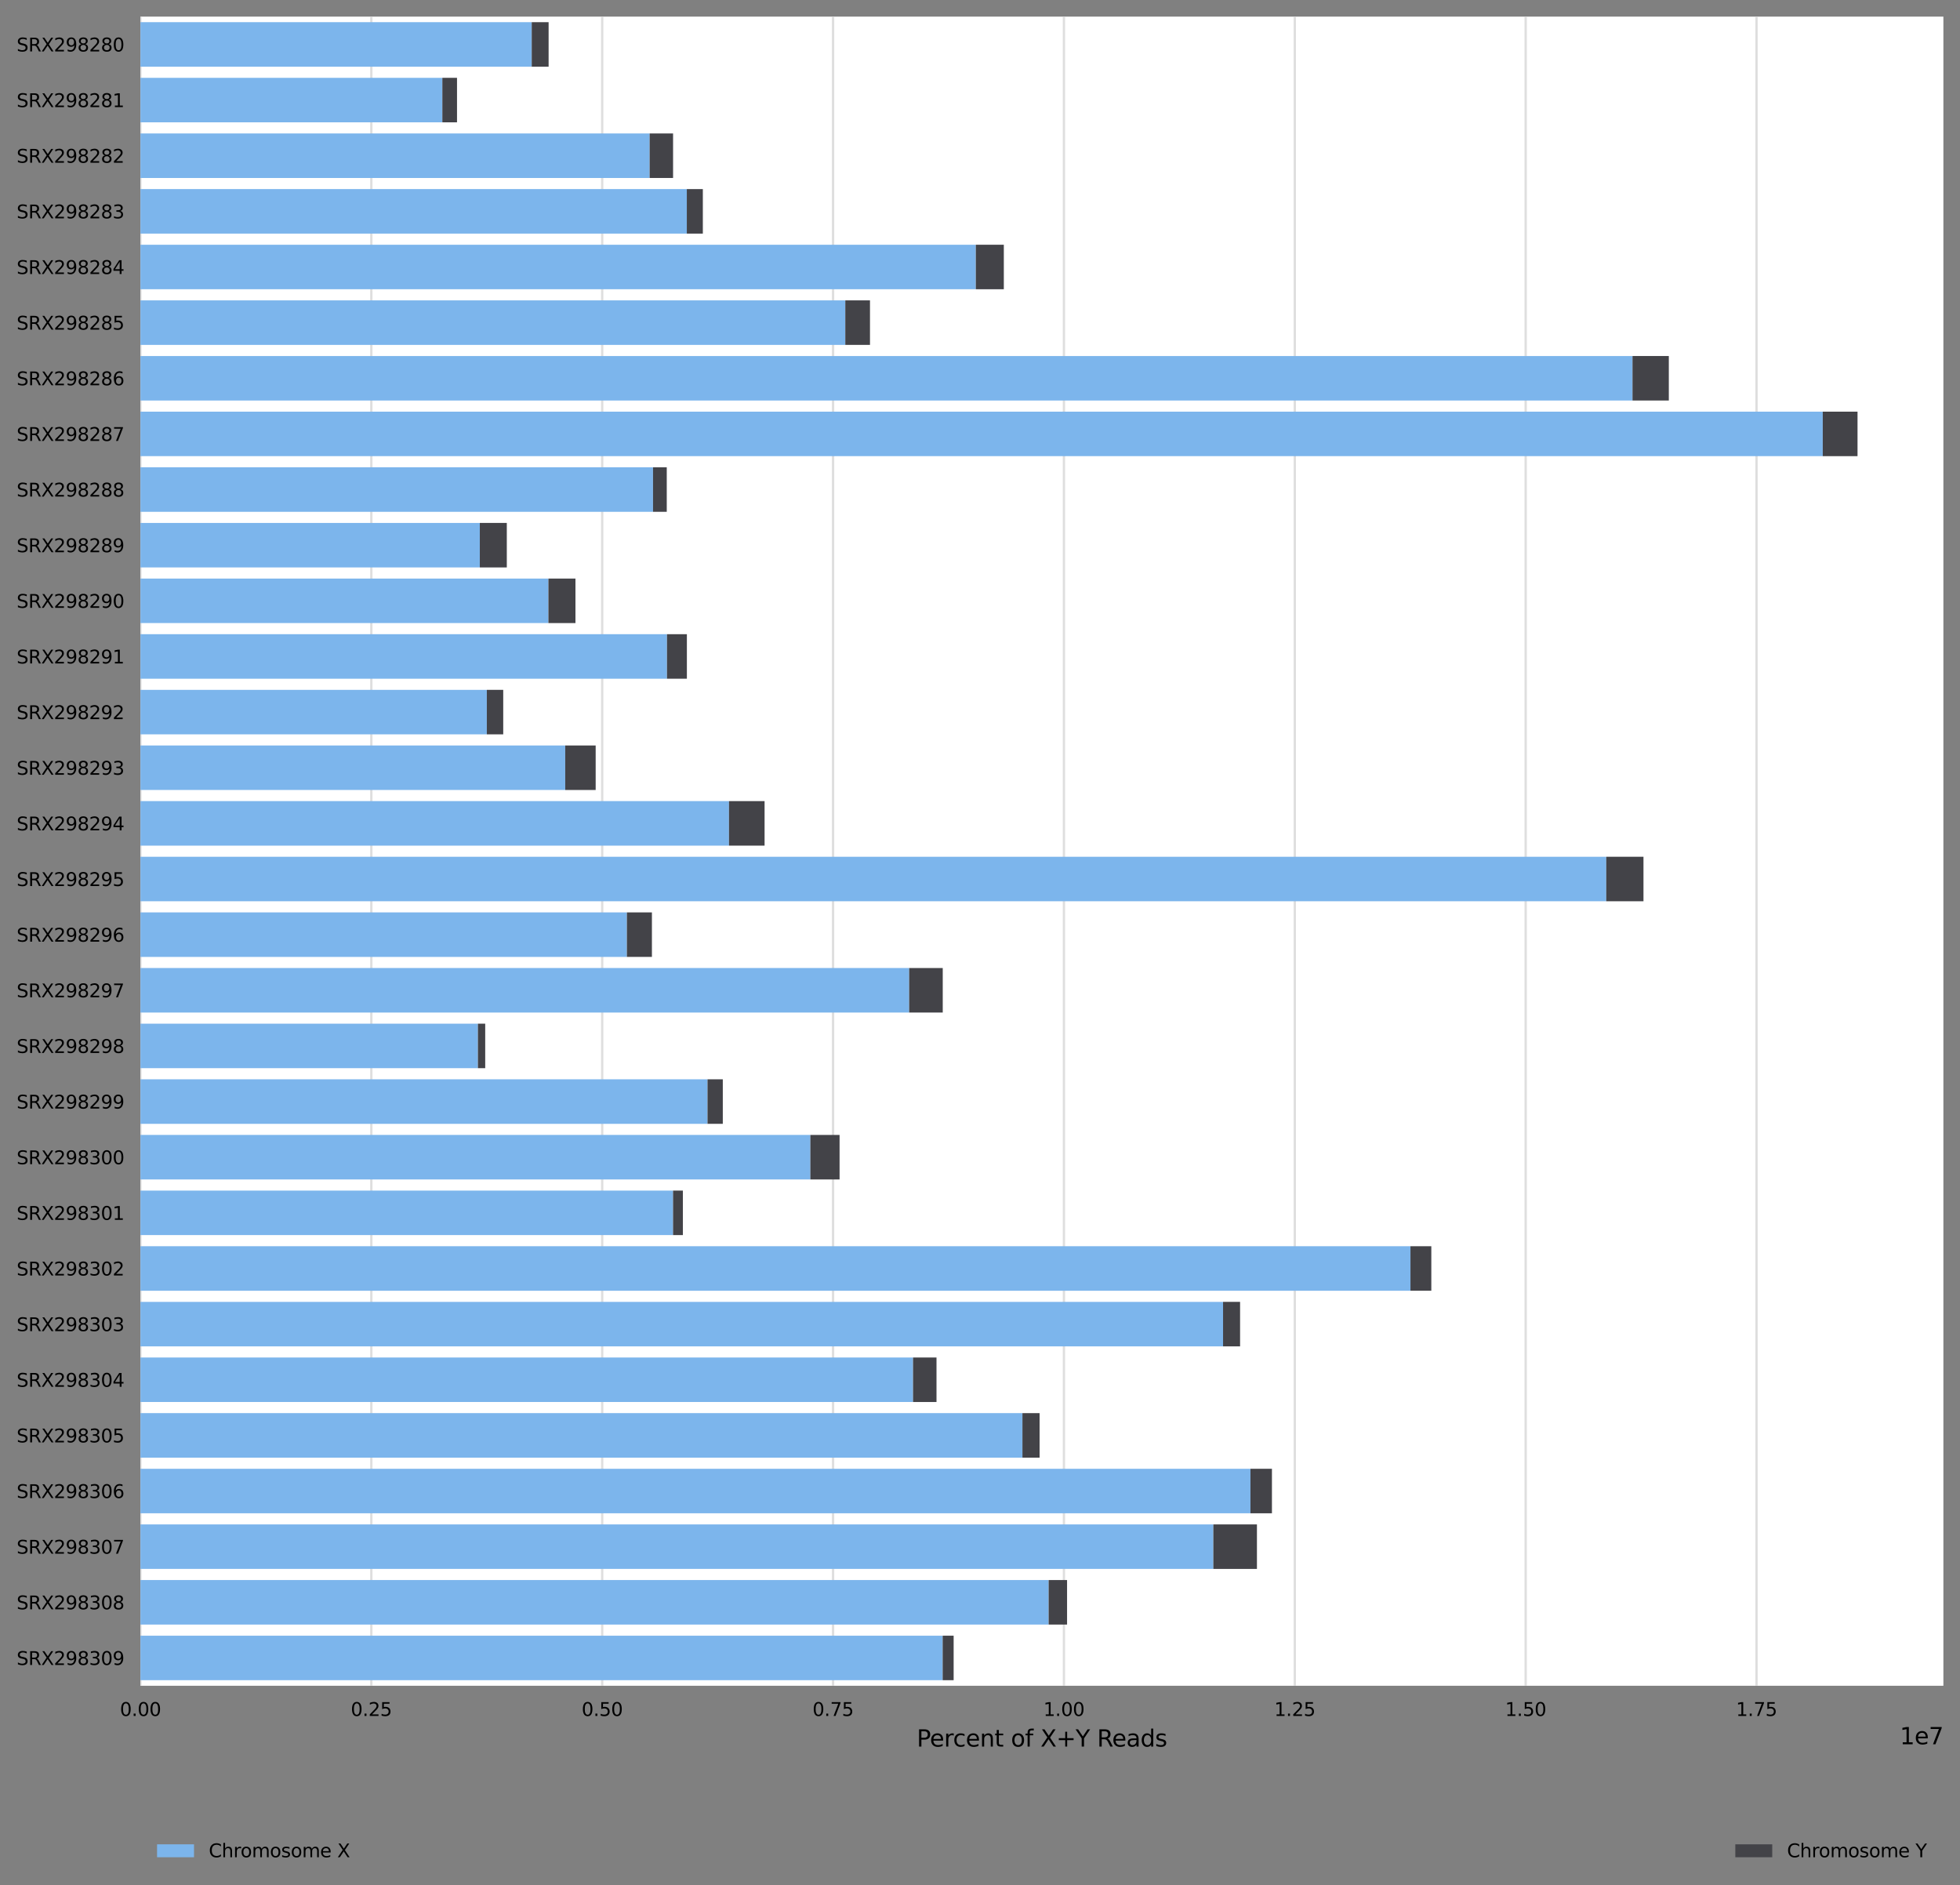 <?xml version="1.0" encoding="utf-8" standalone="no"?>
<!DOCTYPE svg PUBLIC "-//W3C//DTD SVG 1.1//EN"
  "http://www.w3.org/Graphics/SVG/1.1/DTD/svg11.dtd">
<svg xmlns:xlink="http://www.w3.org/1999/xlink" width="849.258pt" height="816.69pt" viewBox="0 0 849.258 816.69" xmlns="http://www.w3.org/2000/svg" version="1.1">
 <rect x="0" y="0" width="849.258" height="816.69" fill="#808080" stroke="none"/>
 <defs>
  <style type="text/css">*{stroke-linejoin: round; stroke-linecap: butt}</style>
 </defs>
 <g id="figure_1">
  <g id="axes_1">
   <g id="patch_1">
    <path d="M 60.858 730.33 
L 842.058 730.33 
L 842.058 7.2 
L 60.858 7.2 
z
" style="fill: #ffffff"/>
   </g>
   <g id="matplotlib.axis_1">
    <g id="xtick_1">
     <g id="line2d_1">
      <path d="M 60.858 730.33 
L 60.858 7.2 
" clip-path="url(#p0d3b39cd4b)" style="fill: none; stroke: #dedede; stroke-linecap: square"/>
     </g>
     <g id="text_1">
      <!-- 0.00 -->
      <g transform="translate(51.951 743.409) scale(0.08 -0.08)">
       <defs>
        <path id="DejaVuSans-30" d="M 2034 4250 
Q 1547 4250 1301 3770 
Q 1056 3291 1056 2328 
Q 1056 1369 1301 889 
Q 1547 409 2034 409 
Q 2525 409 2770 889 
Q 3016 1369 3016 2328 
Q 3016 3291 2770 3770 
Q 2525 4250 2034 4250 
z
M 2034 4750 
Q 2819 4750 3233 4129 
Q 3647 3509 3647 2328 
Q 3647 1150 3233 529 
Q 2819 -91 2034 -91 
Q 1250 -91 836 529 
Q 422 1150 422 2328 
Q 422 3509 836 4129 
Q 1250 4750 2034 4750 
z
" transform="scale(0.016)"/>
        <path id="DejaVuSans-2e" d="M 684 794 
L 1344 794 
L 1344 0 
L 684 0 
L 684 794 
z
" transform="scale(0.016)"/>
       </defs>
       <use xlink:href="#DejaVuSans-30"/>
       <use xlink:href="#DejaVuSans-2e" x="63.623"/>
       <use xlink:href="#DejaVuSans-30" x="95.41"/>
       <use xlink:href="#DejaVuSans-30" x="159.033"/>
      </g>
     </g>
    </g>
    <g id="xtick_2">
     <g id="line2d_2">
      <path d="M 160.892 730.33 
L 160.892 7.2 
" clip-path="url(#p0d3b39cd4b)" style="fill: none; stroke: #dedede; stroke-linecap: square"/>
     </g>
     <g id="text_2">
      <!-- 0.25 -->
      <g transform="translate(151.986 743.409) scale(0.08 -0.08)">
       <defs>
        <path id="DejaVuSans-32" d="M 1228 531 
L 3431 531 
L 3431 0 
L 469 0 
L 469 531 
Q 828 903 1448 1529 
Q 2069 2156 2228 2338 
Q 2531 2678 2651 2914 
Q 2772 3150 2772 3378 
Q 2772 3750 2511 3984 
Q 2250 4219 1831 4219 
Q 1534 4219 1204 4116 
Q 875 4013 500 3803 
L 500 4441 
Q 881 4594 1212 4672 
Q 1544 4750 1819 4750 
Q 2544 4750 2975 4387 
Q 3406 4025 3406 3419 
Q 3406 3131 3298 2873 
Q 3191 2616 2906 2266 
Q 2828 2175 2409 1742 
Q 1991 1309 1228 531 
z
" transform="scale(0.016)"/>
        <path id="DejaVuSans-35" d="M 691 4666 
L 3169 4666 
L 3169 4134 
L 1269 4134 
L 1269 2991 
Q 1406 3038 1543 3061 
Q 1681 3084 1819 3084 
Q 2600 3084 3056 2656 
Q 3513 2228 3513 1497 
Q 3513 744 3044 326 
Q 2575 -91 1722 -91 
Q 1428 -91 1123 -41 
Q 819 9 494 109 
L 494 744 
Q 775 591 1075 516 
Q 1375 441 1709 441 
Q 2250 441 2565 725 
Q 2881 1009 2881 1497 
Q 2881 1984 2565 2268 
Q 2250 2553 1709 2553 
Q 1456 2553 1204 2497 
Q 953 2441 691 2322 
L 691 4666 
z
" transform="scale(0.016)"/>
       </defs>
       <use xlink:href="#DejaVuSans-30"/>
       <use xlink:href="#DejaVuSans-2e" x="63.623"/>
       <use xlink:href="#DejaVuSans-32" x="95.41"/>
       <use xlink:href="#DejaVuSans-35" x="159.033"/>
      </g>
     </g>
    </g>
    <g id="xtick_3">
     <g id="line2d_3">
      <path d="M 260.926 730.33 
L 260.926 7.2 
" clip-path="url(#p0d3b39cd4b)" style="fill: none; stroke: #dedede; stroke-linecap: square"/>
     </g>
     <g id="text_3">
      <!-- 0.50 -->
      <g transform="translate(252.02 743.409) scale(0.08 -0.08)">
       <use xlink:href="#DejaVuSans-30"/>
       <use xlink:href="#DejaVuSans-2e" x="63.623"/>
       <use xlink:href="#DejaVuSans-35" x="95.41"/>
       <use xlink:href="#DejaVuSans-30" x="159.033"/>
      </g>
     </g>
    </g>
    <g id="xtick_4">
     <g id="line2d_4">
      <path d="M 360.961 730.33 
L 360.961 7.2 
" clip-path="url(#p0d3b39cd4b)" style="fill: none; stroke: #dedede; stroke-linecap: square"/>
     </g>
     <g id="text_4">
      <!-- 0.75 -->
      <g transform="translate(352.055 743.409) scale(0.08 -0.08)">
       <defs>
        <path id="DejaVuSans-37" d="M 525 4666 
L 3525 4666 
L 3525 4397 
L 1831 0 
L 1172 0 
L 2766 4134 
L 525 4134 
L 525 4666 
z
" transform="scale(0.016)"/>
       </defs>
       <use xlink:href="#DejaVuSans-30"/>
       <use xlink:href="#DejaVuSans-2e" x="63.623"/>
       <use xlink:href="#DejaVuSans-37" x="95.41"/>
       <use xlink:href="#DejaVuSans-35" x="159.033"/>
      </g>
     </g>
    </g>
    <g id="xtick_5">
     <g id="line2d_5">
      <path d="M 460.995 730.33 
L 460.995 7.2 
" clip-path="url(#p0d3b39cd4b)" style="fill: none; stroke: #dedede; stroke-linecap: square"/>
     </g>
     <g id="text_5">
      <!-- 1.00 -->
      <g transform="translate(452.089 743.409) scale(0.08 -0.08)">
       <defs>
        <path id="DejaVuSans-31" d="M 794 531 
L 1825 531 
L 1825 4091 
L 703 3866 
L 703 4441 
L 1819 4666 
L 2450 4666 
L 2450 531 
L 3481 531 
L 3481 0 
L 794 0 
L 794 531 
z
" transform="scale(0.016)"/>
       </defs>
       <use xlink:href="#DejaVuSans-31"/>
       <use xlink:href="#DejaVuSans-2e" x="63.623"/>
       <use xlink:href="#DejaVuSans-30" x="95.41"/>
       <use xlink:href="#DejaVuSans-30" x="159.033"/>
      </g>
     </g>
    </g>
    <g id="xtick_6">
     <g id="line2d_6">
      <path d="M 561.03 730.33 
L 561.03 7.2 
" clip-path="url(#p0d3b39cd4b)" style="fill: none; stroke: #dedede; stroke-linecap: square"/>
     </g>
     <g id="text_6">
      <!-- 1.25 -->
      <g transform="translate(552.123 743.409) scale(0.08 -0.08)">
       <use xlink:href="#DejaVuSans-31"/>
       <use xlink:href="#DejaVuSans-2e" x="63.623"/>
       <use xlink:href="#DejaVuSans-32" x="95.41"/>
       <use xlink:href="#DejaVuSans-35" x="159.033"/>
      </g>
     </g>
    </g>
    <g id="xtick_7">
     <g id="line2d_7">
      <path d="M 661.064 730.33 
L 661.064 7.2 
" clip-path="url(#p0d3b39cd4b)" style="fill: none; stroke: #dedede; stroke-linecap: square"/>
     </g>
     <g id="text_7">
      <!-- 1.50 -->
      <g transform="translate(652.158 743.409) scale(0.08 -0.08)">
       <use xlink:href="#DejaVuSans-31"/>
       <use xlink:href="#DejaVuSans-2e" x="63.623"/>
       <use xlink:href="#DejaVuSans-35" x="95.41"/>
       <use xlink:href="#DejaVuSans-30" x="159.033"/>
      </g>
     </g>
    </g>
    <g id="xtick_8">
     <g id="line2d_8">
      <path d="M 761.099 730.33 
L 761.099 7.2 
" clip-path="url(#p0d3b39cd4b)" style="fill: none; stroke: #dedede; stroke-linecap: square"/>
     </g>
     <g id="text_8">
      <!-- 1.75 -->
      <g transform="translate(752.192 743.409) scale(0.08 -0.08)">
       <use xlink:href="#DejaVuSans-31"/>
       <use xlink:href="#DejaVuSans-2e" x="63.623"/>
       <use xlink:href="#DejaVuSans-37" x="95.41"/>
       <use xlink:href="#DejaVuSans-35" x="159.033"/>
      </g>
     </g>
    </g>
    <g id="text_9">
     <!-- Percent of X+Y Reads -->
     <g transform="translate(397.225 756.671) scale(0.1 -0.1)">
      <defs>
       <path id="DejaVuSans-50" d="M 1259 4147 
L 1259 2394 
L 2053 2394 
Q 2494 2394 2734 2622 
Q 2975 2850 2975 3272 
Q 2975 3691 2734 3919 
Q 2494 4147 2053 4147 
L 1259 4147 
z
M 628 4666 
L 2053 4666 
Q 2838 4666 3239 4311 
Q 3641 3956 3641 3272 
Q 3641 2581 3239 2228 
Q 2838 1875 2053 1875 
L 1259 1875 
L 1259 0 
L 628 0 
L 628 4666 
z
" transform="scale(0.016)"/>
       <path id="DejaVuSans-65" d="M 3597 1894 
L 3597 1613 
L 953 1613 
Q 991 1019 1311 708 
Q 1631 397 2203 397 
Q 2534 397 2845 478 
Q 3156 559 3463 722 
L 3463 178 
Q 3153 47 2828 -22 
Q 2503 -91 2169 -91 
Q 1331 -91 842 396 
Q 353 884 353 1716 
Q 353 2575 817 3079 
Q 1281 3584 2069 3584 
Q 2775 3584 3186 3129 
Q 3597 2675 3597 1894 
z
M 3022 2063 
Q 3016 2534 2758 2815 
Q 2500 3097 2075 3097 
Q 1594 3097 1305 2825 
Q 1016 2553 972 2059 
L 3022 2063 
z
" transform="scale(0.016)"/>
       <path id="DejaVuSans-72" d="M 2631 2963 
Q 2534 3019 2420 3045 
Q 2306 3072 2169 3072 
Q 1681 3072 1420 2755 
Q 1159 2438 1159 1844 
L 1159 0 
L 581 0 
L 581 3500 
L 1159 3500 
L 1159 2956 
Q 1341 3275 1631 3429 
Q 1922 3584 2338 3584 
Q 2397 3584 2469 3576 
Q 2541 3569 2628 3553 
L 2631 2963 
z
" transform="scale(0.016)"/>
       <path id="DejaVuSans-63" d="M 3122 3366 
L 3122 2828 
Q 2878 2963 2633 3030 
Q 2388 3097 2138 3097 
Q 1578 3097 1268 2742 
Q 959 2388 959 1747 
Q 959 1106 1268 751 
Q 1578 397 2138 397 
Q 2388 397 2633 464 
Q 2878 531 3122 666 
L 3122 134 
Q 2881 22 2623 -34 
Q 2366 -91 2075 -91 
Q 1284 -91 818 406 
Q 353 903 353 1747 
Q 353 2603 823 3093 
Q 1294 3584 2113 3584 
Q 2378 3584 2631 3529 
Q 2884 3475 3122 3366 
z
" transform="scale(0.016)"/>
       <path id="DejaVuSans-6e" d="M 3513 2113 
L 3513 0 
L 2938 0 
L 2938 2094 
Q 2938 2591 2744 2837 
Q 2550 3084 2163 3084 
Q 1697 3084 1428 2787 
Q 1159 2491 1159 1978 
L 1159 0 
L 581 0 
L 581 3500 
L 1159 3500 
L 1159 2956 
Q 1366 3272 1645 3428 
Q 1925 3584 2291 3584 
Q 2894 3584 3203 3211 
Q 3513 2838 3513 2113 
z
" transform="scale(0.016)"/>
       <path id="DejaVuSans-74" d="M 1172 4494 
L 1172 3500 
L 2356 3500 
L 2356 3053 
L 1172 3053 
L 1172 1153 
Q 1172 725 1289 603 
Q 1406 481 1766 481 
L 2356 481 
L 2356 0 
L 1766 0 
Q 1100 0 847 248 
Q 594 497 594 1153 
L 594 3053 
L 172 3053 
L 172 3500 
L 594 3500 
L 594 4494 
L 1172 4494 
z
" transform="scale(0.016)"/>
       <path id="DejaVuSans-20" transform="scale(0.016)"/>
       <path id="DejaVuSans-6f" d="M 1959 3097 
Q 1497 3097 1228 2736 
Q 959 2375 959 1747 
Q 959 1119 1226 758 
Q 1494 397 1959 397 
Q 2419 397 2687 759 
Q 2956 1122 2956 1747 
Q 2956 2369 2687 2733 
Q 2419 3097 1959 3097 
z
M 1959 3584 
Q 2709 3584 3137 3096 
Q 3566 2609 3566 1747 
Q 3566 888 3137 398 
Q 2709 -91 1959 -91 
Q 1206 -91 779 398 
Q 353 888 353 1747 
Q 353 2609 779 3096 
Q 1206 3584 1959 3584 
z
" transform="scale(0.016)"/>
       <path id="DejaVuSans-66" d="M 2375 4863 
L 2375 4384 
L 1825 4384 
Q 1516 4384 1395 4259 
Q 1275 4134 1275 3809 
L 1275 3500 
L 2222 3500 
L 2222 3053 
L 1275 3053 
L 1275 0 
L 697 0 
L 697 3053 
L 147 3053 
L 147 3500 
L 697 3500 
L 697 3744 
Q 697 4328 969 4595 
Q 1241 4863 1831 4863 
L 2375 4863 
z
" transform="scale(0.016)"/>
       <path id="DejaVuSans-58" d="M 403 4666 
L 1081 4666 
L 2241 2931 
L 3406 4666 
L 4084 4666 
L 2584 2425 
L 4184 0 
L 3506 0 
L 2194 1984 
L 872 0 
L 191 0 
L 1856 2491 
L 403 4666 
z
" transform="scale(0.016)"/>
       <path id="DejaVuSans-2b" d="M 2944 4013 
L 2944 2272 
L 4684 2272 
L 4684 1741 
L 2944 1741 
L 2944 0 
L 2419 0 
L 2419 1741 
L 678 1741 
L 678 2272 
L 2419 2272 
L 2419 4013 
L 2944 4013 
z
" transform="scale(0.016)"/>
       <path id="DejaVuSans-59" d="M -13 4666 
L 666 4666 
L 1959 2747 
L 3244 4666 
L 3922 4666 
L 2272 2222 
L 2272 0 
L 1638 0 
L 1638 2222 
L -13 4666 
z
" transform="scale(0.016)"/>
       <path id="DejaVuSans-52" d="M 2841 2188 
Q 3044 2119 3236 1894 
Q 3428 1669 3622 1275 
L 4263 0 
L 3584 0 
L 2988 1197 
Q 2756 1666 2539 1819 
Q 2322 1972 1947 1972 
L 1259 1972 
L 1259 0 
L 628 0 
L 628 4666 
L 2053 4666 
Q 2853 4666 3247 4331 
Q 3641 3997 3641 3322 
Q 3641 2881 3436 2590 
Q 3231 2300 2841 2188 
z
M 1259 4147 
L 1259 2491 
L 2053 2491 
Q 2509 2491 2742 2702 
Q 2975 2913 2975 3322 
Q 2975 3731 2742 3939 
Q 2509 4147 2053 4147 
L 1259 4147 
z
" transform="scale(0.016)"/>
       <path id="DejaVuSans-61" d="M 2194 1759 
Q 1497 1759 1228 1600 
Q 959 1441 959 1056 
Q 959 750 1161 570 
Q 1363 391 1709 391 
Q 2188 391 2477 730 
Q 2766 1069 2766 1631 
L 2766 1759 
L 2194 1759 
z
M 3341 1997 
L 3341 0 
L 2766 0 
L 2766 531 
Q 2569 213 2275 61 
Q 1981 -91 1556 -91 
Q 1019 -91 701 211 
Q 384 513 384 1019 
Q 384 1609 779 1909 
Q 1175 2209 1959 2209 
L 2766 2209 
L 2766 2266 
Q 2766 2663 2505 2880 
Q 2244 3097 1772 3097 
Q 1472 3097 1187 3025 
Q 903 2953 641 2809 
L 641 3341 
Q 956 3463 1253 3523 
Q 1550 3584 1831 3584 
Q 2591 3584 2966 3190 
Q 3341 2797 3341 1997 
z
" transform="scale(0.016)"/>
       <path id="DejaVuSans-64" d="M 2906 2969 
L 2906 4863 
L 3481 4863 
L 3481 0 
L 2906 0 
L 2906 525 
Q 2725 213 2448 61 
Q 2172 -91 1784 -91 
Q 1150 -91 751 415 
Q 353 922 353 1747 
Q 353 2572 751 3078 
Q 1150 3584 1784 3584 
Q 2172 3584 2448 3432 
Q 2725 3281 2906 2969 
z
M 947 1747 
Q 947 1113 1208 752 
Q 1469 391 1925 391 
Q 2381 391 2643 752 
Q 2906 1113 2906 1747 
Q 2906 2381 2643 2742 
Q 2381 3103 1925 3103 
Q 1469 3103 1208 2742 
Q 947 2381 947 1747 
z
" transform="scale(0.016)"/>
       <path id="DejaVuSans-73" d="M 2834 3397 
L 2834 2853 
Q 2591 2978 2328 3040 
Q 2066 3103 1784 3103 
Q 1356 3103 1142 2972 
Q 928 2841 928 2578 
Q 928 2378 1081 2264 
Q 1234 2150 1697 2047 
L 1894 2003 
Q 2506 1872 2764 1633 
Q 3022 1394 3022 966 
Q 3022 478 2636 193 
Q 2250 -91 1575 -91 
Q 1294 -91 989 -36 
Q 684 19 347 128 
L 347 722 
Q 666 556 975 473 
Q 1284 391 1588 391 
Q 1994 391 2212 530 
Q 2431 669 2431 922 
Q 2431 1156 2273 1281 
Q 2116 1406 1581 1522 
L 1381 1569 
Q 847 1681 609 1914 
Q 372 2147 372 2553 
Q 372 3047 722 3315 
Q 1072 3584 1716 3584 
Q 2034 3584 2315 3537 
Q 2597 3491 2834 3397 
z
" transform="scale(0.016)"/>
      </defs>
      <use xlink:href="#DejaVuSans-50"/>
      <use xlink:href="#DejaVuSans-65" x="56.678"/>
      <use xlink:href="#DejaVuSans-72" x="118.201"/>
      <use xlink:href="#DejaVuSans-63" x="157.064"/>
      <use xlink:href="#DejaVuSans-65" x="212.045"/>
      <use xlink:href="#DejaVuSans-6e" x="273.568"/>
      <use xlink:href="#DejaVuSans-74" x="336.947"/>
      <use xlink:href="#DejaVuSans-20" x="376.156"/>
      <use xlink:href="#DejaVuSans-6f" x="407.943"/>
      <use xlink:href="#DejaVuSans-66" x="469.125"/>
      <use xlink:href="#DejaVuSans-20" x="504.33"/>
      <use xlink:href="#DejaVuSans-58" x="536.117"/>
      <use xlink:href="#DejaVuSans-2b" x="604.623"/>
      <use xlink:href="#DejaVuSans-59" x="688.412"/>
      <use xlink:href="#DejaVuSans-20" x="749.496"/>
      <use xlink:href="#DejaVuSans-52" x="781.283"/>
      <use xlink:href="#DejaVuSans-65" x="846.266"/>
      <use xlink:href="#DejaVuSans-61" x="907.789"/>
      <use xlink:href="#DejaVuSans-64" x="969.068"/>
      <use xlink:href="#DejaVuSans-73" x="1032.545"/>
     </g>
    </g>
    <g id="text_10">
     <!-- 1e7 -->
     <g transform="translate(823.179 755.671) scale(0.1 -0.1)">
      <use xlink:href="#DejaVuSans-31"/>
      <use xlink:href="#DejaVuSans-65" x="63.623"/>
      <use xlink:href="#DejaVuSans-37" x="125.146"/>
     </g>
    </g>
   </g>
   <g id="matplotlib.axis_2">
    <g id="ytick_1">
     <g id="text_11">
      <!-- SRX298280 -->
      <g transform="translate(7.2 22.292) scale(0.08 -0.08)">
       <defs>
        <path id="DejaVuSans-53" d="M 3425 4513 
L 3425 3897 
Q 3066 4069 2747 4153 
Q 2428 4238 2131 4238 
Q 1616 4238 1336 4038 
Q 1056 3838 1056 3469 
Q 1056 3159 1242 3001 
Q 1428 2844 1947 2747 
L 2328 2669 
Q 3034 2534 3370 2195 
Q 3706 1856 3706 1288 
Q 3706 609 3251 259 
Q 2797 -91 1919 -91 
Q 1588 -91 1214 -16 
Q 841 59 441 206 
L 441 856 
Q 825 641 1194 531 
Q 1563 422 1919 422 
Q 2459 422 2753 634 
Q 3047 847 3047 1241 
Q 3047 1584 2836 1778 
Q 2625 1972 2144 2069 
L 1759 2144 
Q 1053 2284 737 2584 
Q 422 2884 422 3419 
Q 422 4038 858 4394 
Q 1294 4750 2059 4750 
Q 2388 4750 2728 4690 
Q 3069 4631 3425 4513 
z
" transform="scale(0.016)"/>
        <path id="DejaVuSans-39" d="M 703 97 
L 703 672 
Q 941 559 1184 500 
Q 1428 441 1663 441 
Q 2288 441 2617 861 
Q 2947 1281 2994 2138 
Q 2813 1869 2534 1725 
Q 2256 1581 1919 1581 
Q 1219 1581 811 2004 
Q 403 2428 403 3163 
Q 403 3881 828 4315 
Q 1253 4750 1959 4750 
Q 2769 4750 3195 4129 
Q 3622 3509 3622 2328 
Q 3622 1225 3098 567 
Q 2575 -91 1691 -91 
Q 1453 -91 1209 -44 
Q 966 3 703 97 
z
M 1959 2075 
Q 2384 2075 2632 2365 
Q 2881 2656 2881 3163 
Q 2881 3666 2632 3958 
Q 2384 4250 1959 4250 
Q 1534 4250 1286 3958 
Q 1038 3666 1038 3163 
Q 1038 2656 1286 2365 
Q 1534 2075 1959 2075 
z
" transform="scale(0.016)"/>
        <path id="DejaVuSans-38" d="M 2034 2216 
Q 1584 2216 1326 1975 
Q 1069 1734 1069 1313 
Q 1069 891 1326 650 
Q 1584 409 2034 409 
Q 2484 409 2743 651 
Q 3003 894 3003 1313 
Q 3003 1734 2745 1975 
Q 2488 2216 2034 2216 
z
M 1403 2484 
Q 997 2584 770 2862 
Q 544 3141 544 3541 
Q 544 4100 942 4425 
Q 1341 4750 2034 4750 
Q 2731 4750 3128 4425 
Q 3525 4100 3525 3541 
Q 3525 3141 3298 2862 
Q 3072 2584 2669 2484 
Q 3125 2378 3379 2068 
Q 3634 1759 3634 1313 
Q 3634 634 3220 271 
Q 2806 -91 2034 -91 
Q 1263 -91 848 271 
Q 434 634 434 1313 
Q 434 1759 690 2068 
Q 947 2378 1403 2484 
z
M 1172 3481 
Q 1172 3119 1398 2916 
Q 1625 2713 2034 2713 
Q 2441 2713 2670 2916 
Q 2900 3119 2900 3481 
Q 2900 3844 2670 4047 
Q 2441 4250 2034 4250 
Q 1625 4250 1398 4047 
Q 1172 3844 1172 3481 
z
" transform="scale(0.016)"/>
       </defs>
       <use xlink:href="#DejaVuSans-53"/>
       <use xlink:href="#DejaVuSans-52" x="63.477"/>
       <use xlink:href="#DejaVuSans-58" x="132.959"/>
       <use xlink:href="#DejaVuSans-32" x="201.465"/>
       <use xlink:href="#DejaVuSans-39" x="265.088"/>
       <use xlink:href="#DejaVuSans-38" x="328.711"/>
       <use xlink:href="#DejaVuSans-32" x="392.334"/>
       <use xlink:href="#DejaVuSans-38" x="455.957"/>
       <use xlink:href="#DejaVuSans-30" x="519.58"/>
      </g>
     </g>
    </g>
    <g id="ytick_2">
     <g id="text_12">
      <!-- SRX298281 -->
      <g transform="translate(7.2 46.396) scale(0.08 -0.08)">
       <use xlink:href="#DejaVuSans-53"/>
       <use xlink:href="#DejaVuSans-52" x="63.477"/>
       <use xlink:href="#DejaVuSans-58" x="132.959"/>
       <use xlink:href="#DejaVuSans-32" x="201.465"/>
       <use xlink:href="#DejaVuSans-39" x="265.088"/>
       <use xlink:href="#DejaVuSans-38" x="328.711"/>
       <use xlink:href="#DejaVuSans-32" x="392.334"/>
       <use xlink:href="#DejaVuSans-38" x="455.957"/>
       <use xlink:href="#DejaVuSans-31" x="519.58"/>
      </g>
     </g>
    </g>
    <g id="ytick_3">
     <g id="text_13">
      <!-- SRX298282 -->
      <g transform="translate(7.2 70.5) scale(0.08 -0.08)">
       <use xlink:href="#DejaVuSans-53"/>
       <use xlink:href="#DejaVuSans-52" x="63.477"/>
       <use xlink:href="#DejaVuSans-58" x="132.959"/>
       <use xlink:href="#DejaVuSans-32" x="201.465"/>
       <use xlink:href="#DejaVuSans-39" x="265.088"/>
       <use xlink:href="#DejaVuSans-38" x="328.711"/>
       <use xlink:href="#DejaVuSans-32" x="392.334"/>
       <use xlink:href="#DejaVuSans-38" x="455.957"/>
       <use xlink:href="#DejaVuSans-32" x="519.58"/>
      </g>
     </g>
    </g>
    <g id="ytick_4">
     <g id="text_14">
      <!-- SRX298283 -->
      <g transform="translate(7.2 94.605) scale(0.08 -0.08)">
       <defs>
        <path id="DejaVuSans-33" d="M 2597 2516 
Q 3050 2419 3304 2112 
Q 3559 1806 3559 1356 
Q 3559 666 3084 287 
Q 2609 -91 1734 -91 
Q 1441 -91 1130 -33 
Q 819 25 488 141 
L 488 750 
Q 750 597 1062 519 
Q 1375 441 1716 441 
Q 2309 441 2620 675 
Q 2931 909 2931 1356 
Q 2931 1769 2642 2001 
Q 2353 2234 1838 2234 
L 1294 2234 
L 1294 2753 
L 1863 2753 
Q 2328 2753 2575 2939 
Q 2822 3125 2822 3475 
Q 2822 3834 2567 4026 
Q 2313 4219 1838 4219 
Q 1578 4219 1281 4162 
Q 984 4106 628 3988 
L 628 4550 
Q 988 4650 1302 4700 
Q 1616 4750 1894 4750 
Q 2613 4750 3031 4423 
Q 3450 4097 3450 3541 
Q 3450 3153 3228 2886 
Q 3006 2619 2597 2516 
z
" transform="scale(0.016)"/>
       </defs>
       <use xlink:href="#DejaVuSans-53"/>
       <use xlink:href="#DejaVuSans-52" x="63.477"/>
       <use xlink:href="#DejaVuSans-58" x="132.959"/>
       <use xlink:href="#DejaVuSans-32" x="201.465"/>
       <use xlink:href="#DejaVuSans-39" x="265.088"/>
       <use xlink:href="#DejaVuSans-38" x="328.711"/>
       <use xlink:href="#DejaVuSans-32" x="392.334"/>
       <use xlink:href="#DejaVuSans-38" x="455.957"/>
       <use xlink:href="#DejaVuSans-33" x="519.58"/>
      </g>
     </g>
    </g>
    <g id="ytick_5">
     <g id="text_15">
      <!-- SRX298284 -->
      <g transform="translate(7.2 118.709) scale(0.08 -0.08)">
       <defs>
        <path id="DejaVuSans-34" d="M 2419 4116 
L 825 1625 
L 2419 1625 
L 2419 4116 
z
M 2253 4666 
L 3047 4666 
L 3047 1625 
L 3713 1625 
L 3713 1100 
L 3047 1100 
L 3047 0 
L 2419 0 
L 2419 1100 
L 313 1100 
L 313 1709 
L 2253 4666 
z
" transform="scale(0.016)"/>
       </defs>
       <use xlink:href="#DejaVuSans-53"/>
       <use xlink:href="#DejaVuSans-52" x="63.477"/>
       <use xlink:href="#DejaVuSans-58" x="132.959"/>
       <use xlink:href="#DejaVuSans-32" x="201.465"/>
       <use xlink:href="#DejaVuSans-39" x="265.088"/>
       <use xlink:href="#DejaVuSans-38" x="328.711"/>
       <use xlink:href="#DejaVuSans-32" x="392.334"/>
       <use xlink:href="#DejaVuSans-38" x="455.957"/>
       <use xlink:href="#DejaVuSans-34" x="519.58"/>
      </g>
     </g>
    </g>
    <g id="ytick_6">
     <g id="text_16">
      <!-- SRX298285 -->
      <g transform="translate(7.2 142.813) scale(0.08 -0.08)">
       <use xlink:href="#DejaVuSans-53"/>
       <use xlink:href="#DejaVuSans-52" x="63.477"/>
       <use xlink:href="#DejaVuSans-58" x="132.959"/>
       <use xlink:href="#DejaVuSans-32" x="201.465"/>
       <use xlink:href="#DejaVuSans-39" x="265.088"/>
       <use xlink:href="#DejaVuSans-38" x="328.711"/>
       <use xlink:href="#DejaVuSans-32" x="392.334"/>
       <use xlink:href="#DejaVuSans-38" x="455.957"/>
       <use xlink:href="#DejaVuSans-35" x="519.58"/>
      </g>
     </g>
    </g>
    <g id="ytick_7">
     <g id="text_17">
      <!-- SRX298286 -->
      <g transform="translate(7.2 166.918) scale(0.08 -0.08)">
       <defs>
        <path id="DejaVuSans-36" d="M 2113 2584 
Q 1688 2584 1439 2293 
Q 1191 2003 1191 1497 
Q 1191 994 1439 701 
Q 1688 409 2113 409 
Q 2538 409 2786 701 
Q 3034 994 3034 1497 
Q 3034 2003 2786 2293 
Q 2538 2584 2113 2584 
z
M 3366 4563 
L 3366 3988 
Q 3128 4100 2886 4159 
Q 2644 4219 2406 4219 
Q 1781 4219 1451 3797 
Q 1122 3375 1075 2522 
Q 1259 2794 1537 2939 
Q 1816 3084 2150 3084 
Q 2853 3084 3261 2657 
Q 3669 2231 3669 1497 
Q 3669 778 3244 343 
Q 2819 -91 2113 -91 
Q 1303 -91 875 529 
Q 447 1150 447 2328 
Q 447 3434 972 4092 
Q 1497 4750 2381 4750 
Q 2619 4750 2861 4703 
Q 3103 4656 3366 4563 
z
" transform="scale(0.016)"/>
       </defs>
       <use xlink:href="#DejaVuSans-53"/>
       <use xlink:href="#DejaVuSans-52" x="63.477"/>
       <use xlink:href="#DejaVuSans-58" x="132.959"/>
       <use xlink:href="#DejaVuSans-32" x="201.465"/>
       <use xlink:href="#DejaVuSans-39" x="265.088"/>
       <use xlink:href="#DejaVuSans-38" x="328.711"/>
       <use xlink:href="#DejaVuSans-32" x="392.334"/>
       <use xlink:href="#DejaVuSans-38" x="455.957"/>
       <use xlink:href="#DejaVuSans-36" x="519.58"/>
      </g>
     </g>
    </g>
    <g id="ytick_8">
     <g id="text_18">
      <!-- SRX298287 -->
      <g transform="translate(7.2 191.022) scale(0.08 -0.08)">
       <use xlink:href="#DejaVuSans-53"/>
       <use xlink:href="#DejaVuSans-52" x="63.477"/>
       <use xlink:href="#DejaVuSans-58" x="132.959"/>
       <use xlink:href="#DejaVuSans-32" x="201.465"/>
       <use xlink:href="#DejaVuSans-39" x="265.088"/>
       <use xlink:href="#DejaVuSans-38" x="328.711"/>
       <use xlink:href="#DejaVuSans-32" x="392.334"/>
       <use xlink:href="#DejaVuSans-38" x="455.957"/>
       <use xlink:href="#DejaVuSans-37" x="519.58"/>
      </g>
     </g>
    </g>
    <g id="ytick_9">
     <g id="text_19">
      <!-- SRX298288 -->
      <g transform="translate(7.2 215.126) scale(0.08 -0.08)">
       <use xlink:href="#DejaVuSans-53"/>
       <use xlink:href="#DejaVuSans-52" x="63.477"/>
       <use xlink:href="#DejaVuSans-58" x="132.959"/>
       <use xlink:href="#DejaVuSans-32" x="201.465"/>
       <use xlink:href="#DejaVuSans-39" x="265.088"/>
       <use xlink:href="#DejaVuSans-38" x="328.711"/>
       <use xlink:href="#DejaVuSans-32" x="392.334"/>
       <use xlink:href="#DejaVuSans-38" x="455.957"/>
       <use xlink:href="#DejaVuSans-38" x="519.58"/>
      </g>
     </g>
    </g>
    <g id="ytick_10">
     <g id="text_20">
      <!-- SRX298289 -->
      <g transform="translate(7.2 239.231) scale(0.08 -0.08)">
       <use xlink:href="#DejaVuSans-53"/>
       <use xlink:href="#DejaVuSans-52" x="63.477"/>
       <use xlink:href="#DejaVuSans-58" x="132.959"/>
       <use xlink:href="#DejaVuSans-32" x="201.465"/>
       <use xlink:href="#DejaVuSans-39" x="265.088"/>
       <use xlink:href="#DejaVuSans-38" x="328.711"/>
       <use xlink:href="#DejaVuSans-32" x="392.334"/>
       <use xlink:href="#DejaVuSans-38" x="455.957"/>
       <use xlink:href="#DejaVuSans-39" x="519.58"/>
      </g>
     </g>
    </g>
    <g id="ytick_11">
     <g id="text_21">
      <!-- SRX298290 -->
      <g transform="translate(7.2 263.335) scale(0.08 -0.08)">
       <use xlink:href="#DejaVuSans-53"/>
       <use xlink:href="#DejaVuSans-52" x="63.477"/>
       <use xlink:href="#DejaVuSans-58" x="132.959"/>
       <use xlink:href="#DejaVuSans-32" x="201.465"/>
       <use xlink:href="#DejaVuSans-39" x="265.088"/>
       <use xlink:href="#DejaVuSans-38" x="328.711"/>
       <use xlink:href="#DejaVuSans-32" x="392.334"/>
       <use xlink:href="#DejaVuSans-39" x="455.957"/>
       <use xlink:href="#DejaVuSans-30" x="519.58"/>
      </g>
     </g>
    </g>
    <g id="ytick_12">
     <g id="text_22">
      <!-- SRX298291 -->
      <g transform="translate(7.2 287.439) scale(0.08 -0.08)">
       <use xlink:href="#DejaVuSans-53"/>
       <use xlink:href="#DejaVuSans-52" x="63.477"/>
       <use xlink:href="#DejaVuSans-58" x="132.959"/>
       <use xlink:href="#DejaVuSans-32" x="201.465"/>
       <use xlink:href="#DejaVuSans-39" x="265.088"/>
       <use xlink:href="#DejaVuSans-38" x="328.711"/>
       <use xlink:href="#DejaVuSans-32" x="392.334"/>
       <use xlink:href="#DejaVuSans-39" x="455.957"/>
       <use xlink:href="#DejaVuSans-31" x="519.58"/>
      </g>
     </g>
    </g>
    <g id="ytick_13">
     <g id="text_23">
      <!-- SRX298292 -->
      <g transform="translate(7.2 311.544) scale(0.08 -0.08)">
       <use xlink:href="#DejaVuSans-53"/>
       <use xlink:href="#DejaVuSans-52" x="63.477"/>
       <use xlink:href="#DejaVuSans-58" x="132.959"/>
       <use xlink:href="#DejaVuSans-32" x="201.465"/>
       <use xlink:href="#DejaVuSans-39" x="265.088"/>
       <use xlink:href="#DejaVuSans-38" x="328.711"/>
       <use xlink:href="#DejaVuSans-32" x="392.334"/>
       <use xlink:href="#DejaVuSans-39" x="455.957"/>
       <use xlink:href="#DejaVuSans-32" x="519.58"/>
      </g>
     </g>
    </g>
    <g id="ytick_14">
     <g id="text_24">
      <!-- SRX298293 -->
      <g transform="translate(7.2 335.648) scale(0.08 -0.08)">
       <use xlink:href="#DejaVuSans-53"/>
       <use xlink:href="#DejaVuSans-52" x="63.477"/>
       <use xlink:href="#DejaVuSans-58" x="132.959"/>
       <use xlink:href="#DejaVuSans-32" x="201.465"/>
       <use xlink:href="#DejaVuSans-39" x="265.088"/>
       <use xlink:href="#DejaVuSans-38" x="328.711"/>
       <use xlink:href="#DejaVuSans-32" x="392.334"/>
       <use xlink:href="#DejaVuSans-39" x="455.957"/>
       <use xlink:href="#DejaVuSans-33" x="519.58"/>
      </g>
     </g>
    </g>
    <g id="ytick_15">
     <g id="text_25">
      <!-- SRX298294 -->
      <g transform="translate(7.2 359.752) scale(0.08 -0.08)">
       <use xlink:href="#DejaVuSans-53"/>
       <use xlink:href="#DejaVuSans-52" x="63.477"/>
       <use xlink:href="#DejaVuSans-58" x="132.959"/>
       <use xlink:href="#DejaVuSans-32" x="201.465"/>
       <use xlink:href="#DejaVuSans-39" x="265.088"/>
       <use xlink:href="#DejaVuSans-38" x="328.711"/>
       <use xlink:href="#DejaVuSans-32" x="392.334"/>
       <use xlink:href="#DejaVuSans-39" x="455.957"/>
       <use xlink:href="#DejaVuSans-34" x="519.58"/>
      </g>
     </g>
    </g>
    <g id="ytick_16">
     <g id="text_26">
      <!-- SRX298295 -->
      <g transform="translate(7.2 383.857) scale(0.08 -0.08)">
       <use xlink:href="#DejaVuSans-53"/>
       <use xlink:href="#DejaVuSans-52" x="63.477"/>
       <use xlink:href="#DejaVuSans-58" x="132.959"/>
       <use xlink:href="#DejaVuSans-32" x="201.465"/>
       <use xlink:href="#DejaVuSans-39" x="265.088"/>
       <use xlink:href="#DejaVuSans-38" x="328.711"/>
       <use xlink:href="#DejaVuSans-32" x="392.334"/>
       <use xlink:href="#DejaVuSans-39" x="455.957"/>
       <use xlink:href="#DejaVuSans-35" x="519.58"/>
      </g>
     </g>
    </g>
    <g id="ytick_17">
     <g id="text_27">
      <!-- SRX298296 -->
      <g transform="translate(7.2 407.961) scale(0.08 -0.08)">
       <use xlink:href="#DejaVuSans-53"/>
       <use xlink:href="#DejaVuSans-52" x="63.477"/>
       <use xlink:href="#DejaVuSans-58" x="132.959"/>
       <use xlink:href="#DejaVuSans-32" x="201.465"/>
       <use xlink:href="#DejaVuSans-39" x="265.088"/>
       <use xlink:href="#DejaVuSans-38" x="328.711"/>
       <use xlink:href="#DejaVuSans-32" x="392.334"/>
       <use xlink:href="#DejaVuSans-39" x="455.957"/>
       <use xlink:href="#DejaVuSans-36" x="519.58"/>
      </g>
     </g>
    </g>
    <g id="ytick_18">
     <g id="text_28">
      <!-- SRX298297 -->
      <g transform="translate(7.2 432.065) scale(0.08 -0.08)">
       <use xlink:href="#DejaVuSans-53"/>
       <use xlink:href="#DejaVuSans-52" x="63.477"/>
       <use xlink:href="#DejaVuSans-58" x="132.959"/>
       <use xlink:href="#DejaVuSans-32" x="201.465"/>
       <use xlink:href="#DejaVuSans-39" x="265.088"/>
       <use xlink:href="#DejaVuSans-38" x="328.711"/>
       <use xlink:href="#DejaVuSans-32" x="392.334"/>
       <use xlink:href="#DejaVuSans-39" x="455.957"/>
       <use xlink:href="#DejaVuSans-37" x="519.58"/>
      </g>
     </g>
    </g>
    <g id="ytick_19">
     <g id="text_29">
      <!-- SRX298298 -->
      <g transform="translate(7.2 456.17) scale(0.08 -0.08)">
       <use xlink:href="#DejaVuSans-53"/>
       <use xlink:href="#DejaVuSans-52" x="63.477"/>
       <use xlink:href="#DejaVuSans-58" x="132.959"/>
       <use xlink:href="#DejaVuSans-32" x="201.465"/>
       <use xlink:href="#DejaVuSans-39" x="265.088"/>
       <use xlink:href="#DejaVuSans-38" x="328.711"/>
       <use xlink:href="#DejaVuSans-32" x="392.334"/>
       <use xlink:href="#DejaVuSans-39" x="455.957"/>
       <use xlink:href="#DejaVuSans-38" x="519.58"/>
      </g>
     </g>
    </g>
    <g id="ytick_20">
     <g id="text_30">
      <!-- SRX298299 -->
      <g transform="translate(7.2 480.274) scale(0.08 -0.08)">
       <use xlink:href="#DejaVuSans-53"/>
       <use xlink:href="#DejaVuSans-52" x="63.477"/>
       <use xlink:href="#DejaVuSans-58" x="132.959"/>
       <use xlink:href="#DejaVuSans-32" x="201.465"/>
       <use xlink:href="#DejaVuSans-39" x="265.088"/>
       <use xlink:href="#DejaVuSans-38" x="328.711"/>
       <use xlink:href="#DejaVuSans-32" x="392.334"/>
       <use xlink:href="#DejaVuSans-39" x="455.957"/>
       <use xlink:href="#DejaVuSans-39" x="519.58"/>
      </g>
     </g>
    </g>
    <g id="ytick_21">
     <g id="text_31">
      <!-- SRX298300 -->
      <g transform="translate(7.2 504.379) scale(0.08 -0.08)">
       <use xlink:href="#DejaVuSans-53"/>
       <use xlink:href="#DejaVuSans-52" x="63.477"/>
       <use xlink:href="#DejaVuSans-58" x="132.959"/>
       <use xlink:href="#DejaVuSans-32" x="201.465"/>
       <use xlink:href="#DejaVuSans-39" x="265.088"/>
       <use xlink:href="#DejaVuSans-38" x="328.711"/>
       <use xlink:href="#DejaVuSans-33" x="392.334"/>
       <use xlink:href="#DejaVuSans-30" x="455.957"/>
       <use xlink:href="#DejaVuSans-30" x="519.58"/>
      </g>
     </g>
    </g>
    <g id="ytick_22">
     <g id="text_32">
      <!-- SRX298301 -->
      <g transform="translate(7.2 528.483) scale(0.08 -0.08)">
       <use xlink:href="#DejaVuSans-53"/>
       <use xlink:href="#DejaVuSans-52" x="63.477"/>
       <use xlink:href="#DejaVuSans-58" x="132.959"/>
       <use xlink:href="#DejaVuSans-32" x="201.465"/>
       <use xlink:href="#DejaVuSans-39" x="265.088"/>
       <use xlink:href="#DejaVuSans-38" x="328.711"/>
       <use xlink:href="#DejaVuSans-33" x="392.334"/>
       <use xlink:href="#DejaVuSans-30" x="455.957"/>
       <use xlink:href="#DejaVuSans-31" x="519.58"/>
      </g>
     </g>
    </g>
    <g id="ytick_23">
     <g id="text_33">
      <!-- SRX298302 -->
      <g transform="translate(7.2 552.587) scale(0.08 -0.08)">
       <use xlink:href="#DejaVuSans-53"/>
       <use xlink:href="#DejaVuSans-52" x="63.477"/>
       <use xlink:href="#DejaVuSans-58" x="132.959"/>
       <use xlink:href="#DejaVuSans-32" x="201.465"/>
       <use xlink:href="#DejaVuSans-39" x="265.088"/>
       <use xlink:href="#DejaVuSans-38" x="328.711"/>
       <use xlink:href="#DejaVuSans-33" x="392.334"/>
       <use xlink:href="#DejaVuSans-30" x="455.957"/>
       <use xlink:href="#DejaVuSans-32" x="519.58"/>
      </g>
     </g>
    </g>
    <g id="ytick_24">
     <g id="text_34">
      <!-- SRX298303 -->
      <g transform="translate(7.2 576.692) scale(0.08 -0.08)">
       <use xlink:href="#DejaVuSans-53"/>
       <use xlink:href="#DejaVuSans-52" x="63.477"/>
       <use xlink:href="#DejaVuSans-58" x="132.959"/>
       <use xlink:href="#DejaVuSans-32" x="201.465"/>
       <use xlink:href="#DejaVuSans-39" x="265.088"/>
       <use xlink:href="#DejaVuSans-38" x="328.711"/>
       <use xlink:href="#DejaVuSans-33" x="392.334"/>
       <use xlink:href="#DejaVuSans-30" x="455.957"/>
       <use xlink:href="#DejaVuSans-33" x="519.58"/>
      </g>
     </g>
    </g>
    <g id="ytick_25">
     <g id="text_35">
      <!-- SRX298304 -->
      <g transform="translate(7.2 600.796) scale(0.08 -0.08)">
       <use xlink:href="#DejaVuSans-53"/>
       <use xlink:href="#DejaVuSans-52" x="63.477"/>
       <use xlink:href="#DejaVuSans-58" x="132.959"/>
       <use xlink:href="#DejaVuSans-32" x="201.465"/>
       <use xlink:href="#DejaVuSans-39" x="265.088"/>
       <use xlink:href="#DejaVuSans-38" x="328.711"/>
       <use xlink:href="#DejaVuSans-33" x="392.334"/>
       <use xlink:href="#DejaVuSans-30" x="455.957"/>
       <use xlink:href="#DejaVuSans-34" x="519.58"/>
      </g>
     </g>
    </g>
    <g id="ytick_26">
     <g id="text_36">
      <!-- SRX298305 -->
      <g transform="translate(7.2 624.9) scale(0.08 -0.08)">
       <use xlink:href="#DejaVuSans-53"/>
       <use xlink:href="#DejaVuSans-52" x="63.477"/>
       <use xlink:href="#DejaVuSans-58" x="132.959"/>
       <use xlink:href="#DejaVuSans-32" x="201.465"/>
       <use xlink:href="#DejaVuSans-39" x="265.088"/>
       <use xlink:href="#DejaVuSans-38" x="328.711"/>
       <use xlink:href="#DejaVuSans-33" x="392.334"/>
       <use xlink:href="#DejaVuSans-30" x="455.957"/>
       <use xlink:href="#DejaVuSans-35" x="519.58"/>
      </g>
     </g>
    </g>
    <g id="ytick_27">
     <g id="text_37">
      <!-- SRX298306 -->
      <g transform="translate(7.2 649.005) scale(0.08 -0.08)">
       <use xlink:href="#DejaVuSans-53"/>
       <use xlink:href="#DejaVuSans-52" x="63.477"/>
       <use xlink:href="#DejaVuSans-58" x="132.959"/>
       <use xlink:href="#DejaVuSans-32" x="201.465"/>
       <use xlink:href="#DejaVuSans-39" x="265.088"/>
       <use xlink:href="#DejaVuSans-38" x="328.711"/>
       <use xlink:href="#DejaVuSans-33" x="392.334"/>
       <use xlink:href="#DejaVuSans-30" x="455.957"/>
       <use xlink:href="#DejaVuSans-36" x="519.58"/>
      </g>
     </g>
    </g>
    <g id="ytick_28">
     <g id="text_38">
      <!-- SRX298307 -->
      <g transform="translate(7.2 673.109) scale(0.08 -0.08)">
       <use xlink:href="#DejaVuSans-53"/>
       <use xlink:href="#DejaVuSans-52" x="63.477"/>
       <use xlink:href="#DejaVuSans-58" x="132.959"/>
       <use xlink:href="#DejaVuSans-32" x="201.465"/>
       <use xlink:href="#DejaVuSans-39" x="265.088"/>
       <use xlink:href="#DejaVuSans-38" x="328.711"/>
       <use xlink:href="#DejaVuSans-33" x="392.334"/>
       <use xlink:href="#DejaVuSans-30" x="455.957"/>
       <use xlink:href="#DejaVuSans-37" x="519.58"/>
      </g>
     </g>
    </g>
    <g id="ytick_29">
     <g id="text_39">
      <!-- SRX298308 -->
      <g transform="translate(7.2 697.213) scale(0.08 -0.08)">
       <use xlink:href="#DejaVuSans-53"/>
       <use xlink:href="#DejaVuSans-52" x="63.477"/>
       <use xlink:href="#DejaVuSans-58" x="132.959"/>
       <use xlink:href="#DejaVuSans-32" x="201.465"/>
       <use xlink:href="#DejaVuSans-39" x="265.088"/>
       <use xlink:href="#DejaVuSans-38" x="328.711"/>
       <use xlink:href="#DejaVuSans-33" x="392.334"/>
       <use xlink:href="#DejaVuSans-30" x="455.957"/>
       <use xlink:href="#DejaVuSans-38" x="519.58"/>
      </g>
     </g>
    </g>
    <g id="ytick_30">
     <g id="text_40">
      <!-- SRX298309 -->
      <g transform="translate(7.2 721.318) scale(0.08 -0.08)">
       <use xlink:href="#DejaVuSans-53"/>
       <use xlink:href="#DejaVuSans-52" x="63.477"/>
       <use xlink:href="#DejaVuSans-58" x="132.959"/>
       <use xlink:href="#DejaVuSans-32" x="201.465"/>
       <use xlink:href="#DejaVuSans-39" x="265.088"/>
       <use xlink:href="#DejaVuSans-38" x="328.711"/>
       <use xlink:href="#DejaVuSans-33" x="392.334"/>
       <use xlink:href="#DejaVuSans-30" x="455.957"/>
       <use xlink:href="#DejaVuSans-39" x="519.58"/>
      </g>
     </g>
    </g>
   </g>
   <g id="patch_2">
    <path d="M 60.858 9.61 
L 230.392 9.61 
L 230.392 28.894 
L 60.858 28.894 
z
" clip-path="url(#p0d3b39cd4b)" style="fill: #7cb5ec"/>
   </g>
   <g id="patch_3">
    <path d="M 60.858 33.715 
L 191.668 33.715 
L 191.668 52.998 
L 60.858 52.998 
z
" clip-path="url(#p0d3b39cd4b)" style="fill: #7cb5ec"/>
   </g>
   <g id="patch_4">
    <path d="M 60.858 57.819 
L 281.484 57.819 
L 281.484 77.103 
L 60.858 77.103 
z
" clip-path="url(#p0d3b39cd4b)" style="fill: #7cb5ec"/>
   </g>
   <g id="patch_5">
    <path d="M 60.858 81.923 
L 297.594 81.923 
L 297.594 101.207 
L 60.858 101.207 
z
" clip-path="url(#p0d3b39cd4b)" style="fill: #7cb5ec"/>
   </g>
   <g id="patch_6">
    <path d="M 60.858 106.028 
L 422.814 106.028 
L 422.814 125.311 
L 60.858 125.311 
z
" clip-path="url(#p0d3b39cd4b)" style="fill: #7cb5ec"/>
   </g>
   <g id="patch_7">
    <path d="M 60.858 130.132 
L 366.265 130.132 
L 366.265 149.416 
L 60.858 149.416 
z
" clip-path="url(#p0d3b39cd4b)" style="fill: #7cb5ec"/>
   </g>
   <g id="patch_8">
    <path d="M 60.858 154.237 
L 707.353 154.237 
L 707.353 173.52 
L 60.858 173.52 
z
" clip-path="url(#p0d3b39cd4b)" style="fill: #7cb5ec"/>
   </g>
   <g id="patch_9">
    <path d="M 60.858 178.341 
L 789.787 178.341 
L 789.787 197.624 
L 60.858 197.624 
z
" clip-path="url(#p0d3b39cd4b)" style="fill: #7cb5ec"/>
   </g>
   <g id="patch_10">
    <path d="M 60.858 202.445 
L 282.949 202.445 
L 282.949 221.729 
L 60.858 221.729 
z
" clip-path="url(#p0d3b39cd4b)" style="fill: #7cb5ec"/>
   </g>
   <g id="patch_11">
    <path d="M 60.858 226.55 
L 207.904 226.55 
L 207.904 245.833 
L 60.858 245.833 
z
" clip-path="url(#p0d3b39cd4b)" style="fill: #7cb5ec"/>
   </g>
   <g id="patch_12">
    <path d="M 60.858 250.654 
L 237.629 250.654 
L 237.629 269.937 
L 60.858 269.937 
z
" clip-path="url(#p0d3b39cd4b)" style="fill: #7cb5ec"/>
   </g>
   <g id="patch_13">
    <path d="M 60.858 274.758 
L 289.002 274.758 
L 289.002 294.042 
L 60.858 294.042 
z
" clip-path="url(#p0d3b39cd4b)" style="fill: #7cb5ec"/>
   </g>
   <g id="patch_14">
    <path d="M 60.858 298.863 
L 210.94 298.863 
L 210.94 318.146 
L 60.858 318.146 
z
" clip-path="url(#p0d3b39cd4b)" style="fill: #7cb5ec"/>
   </g>
   <g id="patch_15">
    <path d="M 60.858 322.967 
L 244.912 322.967 
L 244.912 342.25 
L 60.858 342.25 
z
" clip-path="url(#p0d3b39cd4b)" style="fill: #7cb5ec"/>
   </g>
   <g id="patch_16">
    <path d="M 60.858 347.071 
L 315.867 347.071 
L 315.867 366.355 
L 60.858 366.355 
z
" clip-path="url(#p0d3b39cd4b)" style="fill: #7cb5ec"/>
   </g>
   <g id="patch_17">
    <path d="M 60.858 371.176 
L 695.979 371.176 
L 695.979 390.459 
L 60.858 390.459 
z
" clip-path="url(#p0d3b39cd4b)" style="fill: #7cb5ec"/>
   </g>
   <g id="patch_18">
    <path d="M 60.858 395.28 
L 271.628 395.28 
L 271.628 414.563 
L 60.858 414.563 
z
" clip-path="url(#p0d3b39cd4b)" style="fill: #7cb5ec"/>
   </g>
   <g id="patch_19">
    <path d="M 60.858 419.384 
L 393.94 419.384 
L 393.94 438.668 
L 60.858 438.668 
z
" clip-path="url(#p0d3b39cd4b)" style="fill: #7cb5ec"/>
   </g>
   <g id="patch_20">
    <path d="M 60.858 443.489 
L 207.081 443.489 
L 207.081 462.772 
L 60.858 462.772 
z
" clip-path="url(#p0d3b39cd4b)" style="fill: #7cb5ec"/>
   </g>
   <g id="patch_21">
    <path d="M 60.858 467.593 
L 306.565 467.593 
L 306.565 486.877 
L 60.858 486.877 
z
" clip-path="url(#p0d3b39cd4b)" style="fill: #7cb5ec"/>
   </g>
   <g id="patch_22">
    <path d="M 60.858 491.697 
L 351.123 491.697 
L 351.123 510.981 
L 60.858 510.981 
z
" clip-path="url(#p0d3b39cd4b)" style="fill: #7cb5ec"/>
   </g>
   <g id="patch_23">
    <path d="M 60.858 515.802 
L 291.628 515.802 
L 291.628 535.085 
L 60.858 535.085 
z
" clip-path="url(#p0d3b39cd4b)" style="fill: #7cb5ec"/>
   </g>
   <g id="patch_24">
    <path d="M 60.858 539.906 
L 611.146 539.906 
L 611.146 559.19 
L 60.858 559.19 
z
" clip-path="url(#p0d3b39cd4b)" style="fill: #7cb5ec"/>
   </g>
   <g id="patch_25">
    <path d="M 60.858 564.01 
L 529.943 564.01 
L 529.943 583.294 
L 60.858 583.294 
z
" clip-path="url(#p0d3b39cd4b)" style="fill: #7cb5ec"/>
   </g>
   <g id="patch_26">
    <path d="M 60.858 588.115 
L 395.616 588.115 
L 395.616 607.398 
L 60.858 607.398 
z
" clip-path="url(#p0d3b39cd4b)" style="fill: #7cb5ec"/>
   </g>
   <g id="patch_27">
    <path d="M 60.858 612.219 
L 443.016 612.219 
L 443.016 631.503 
L 60.858 631.503 
z
" clip-path="url(#p0d3b39cd4b)" style="fill: #7cb5ec"/>
   </g>
   <g id="patch_28">
    <path d="M 60.858 636.323 
L 541.811 636.323 
L 541.811 655.607 
L 60.858 655.607 
z
" clip-path="url(#p0d3b39cd4b)" style="fill: #7cb5ec"/>
   </g>
   <g id="patch_29">
    <path d="M 60.858 660.428 
L 525.735 660.428 
L 525.735 679.711 
L 60.858 679.711 
z
" clip-path="url(#p0d3b39cd4b)" style="fill: #7cb5ec"/>
   </g>
   <g id="patch_30">
    <path d="M 60.858 684.532 
L 454.376 684.532 
L 454.376 703.816 
L 60.858 703.816 
z
" clip-path="url(#p0d3b39cd4b)" style="fill: #7cb5ec"/>
   </g>
   <g id="patch_31">
    <path d="M 60.858 708.637 
L 408.451 708.637 
L 408.451 727.92 
L 60.858 727.92 
z
" clip-path="url(#p0d3b39cd4b)" style="fill: #7cb5ec"/>
   </g>
   <g id="patch_32">
    <path d="M 230.392 9.61 
L 237.709 9.61 
L 237.709 28.894 
L 230.392 28.894 
z
" clip-path="url(#p0d3b39cd4b)" style="fill: #434348"/>
   </g>
   <g id="patch_33">
    <path d="M 191.668 33.715 
L 198.023 33.715 
L 198.023 52.998 
L 191.668 52.998 
z
" clip-path="url(#p0d3b39cd4b)" style="fill: #434348"/>
   </g>
   <g id="patch_34">
    <path d="M 281.484 57.819 
L 291.638 57.819 
L 291.638 77.103 
L 281.484 77.103 
z
" clip-path="url(#p0d3b39cd4b)" style="fill: #434348"/>
   </g>
   <g id="patch_35">
    <path d="M 297.594 81.923 
L 304.538 81.923 
L 304.538 101.207 
L 297.594 101.207 
z
" clip-path="url(#p0d3b39cd4b)" style="fill: #434348"/>
   </g>
   <g id="patch_36">
    <path d="M 422.814 106.028 
L 434.952 106.028 
L 434.952 125.311 
L 422.814 125.311 
z
" clip-path="url(#p0d3b39cd4b)" style="fill: #434348"/>
   </g>
   <g id="patch_37">
    <path d="M 366.265 130.132 
L 376.962 130.132 
L 376.962 149.416 
L 366.265 149.416 
z
" clip-path="url(#p0d3b39cd4b)" style="fill: #434348"/>
   </g>
   <g id="patch_38">
    <path d="M 707.353 154.237 
L 723.09 154.237 
L 723.09 173.52 
L 707.353 173.52 
z
" clip-path="url(#p0d3b39cd4b)" style="fill: #434348"/>
   </g>
   <g id="patch_39">
    <path d="M 789.787 178.341 
L 804.857 178.341 
L 804.857 197.624 
L 789.787 197.624 
z
" clip-path="url(#p0d3b39cd4b)" style="fill: #434348"/>
   </g>
   <g id="patch_40">
    <path d="M 282.949 202.445 
L 288.901 202.445 
L 288.901 221.729 
L 282.949 221.729 
z
" clip-path="url(#p0d3b39cd4b)" style="fill: #434348"/>
   </g>
   <g id="patch_41">
    <path d="M 207.904 226.55 
L 219.598 226.55 
L 219.598 245.833 
L 207.904 245.833 
z
" clip-path="url(#p0d3b39cd4b)" style="fill: #434348"/>
   </g>
   <g id="patch_42">
    <path d="M 237.629 250.654 
L 249.343 250.654 
L 249.343 269.937 
L 237.629 269.937 
z
" clip-path="url(#p0d3b39cd4b)" style="fill: #434348"/>
   </g>
   <g id="patch_43">
    <path d="M 289.002 274.758 
L 297.623 274.758 
L 297.623 294.042 
L 289.002 294.042 
z
" clip-path="url(#p0d3b39cd4b)" style="fill: #434348"/>
   </g>
   <g id="patch_44">
    <path d="M 210.94 298.863 
L 218.046 298.863 
L 218.046 318.146 
L 210.94 318.146 
z
" clip-path="url(#p0d3b39cd4b)" style="fill: #434348"/>
   </g>
   <g id="patch_45">
    <path d="M 244.912 322.967 
L 258.099 322.967 
L 258.099 342.25 
L 244.912 342.25 
z
" clip-path="url(#p0d3b39cd4b)" style="fill: #434348"/>
   </g>
   <g id="patch_46">
    <path d="M 315.867 347.071 
L 331.288 347.071 
L 331.288 366.355 
L 315.867 366.355 
z
" clip-path="url(#p0d3b39cd4b)" style="fill: #434348"/>
   </g>
   <g id="patch_47">
    <path d="M 695.979 371.176 
L 712.108 371.176 
L 712.108 390.459 
L 695.979 390.459 
z
" clip-path="url(#p0d3b39cd4b)" style="fill: #434348"/>
   </g>
   <g id="patch_48">
    <path d="M 271.628 395.28 
L 282.472 395.28 
L 282.472 414.563 
L 271.628 414.563 
z
" clip-path="url(#p0d3b39cd4b)" style="fill: #434348"/>
   </g>
   <g id="patch_49">
    <path d="M 393.94 419.384 
L 408.485 419.384 
L 408.485 438.668 
L 393.94 438.668 
z
" clip-path="url(#p0d3b39cd4b)" style="fill: #434348"/>
   </g>
   <g id="patch_50">
    <path d="M 207.081 443.489 
L 210.239 443.489 
L 210.239 462.772 
L 207.081 462.772 
z
" clip-path="url(#p0d3b39cd4b)" style="fill: #434348"/>
   </g>
   <g id="patch_51">
    <path d="M 306.565 467.593 
L 313.188 467.593 
L 313.188 486.877 
L 306.565 486.877 
z
" clip-path="url(#p0d3b39cd4b)" style="fill: #434348"/>
   </g>
   <g id="patch_52">
    <path d="M 351.123 491.697 
L 363.782 491.697 
L 363.782 510.981 
L 351.123 510.981 
z
" clip-path="url(#p0d3b39cd4b)" style="fill: #434348"/>
   </g>
   <g id="patch_53">
    <path d="M 291.628 515.802 
L 295.892 515.802 
L 295.892 535.085 
L 291.628 535.085 
z
" clip-path="url(#p0d3b39cd4b)" style="fill: #434348"/>
   </g>
   <g id="patch_54">
    <path d="M 611.146 539.906 
L 620.183 539.906 
L 620.183 559.19 
L 611.146 559.19 
z
" clip-path="url(#p0d3b39cd4b)" style="fill: #434348"/>
   </g>
   <g id="patch_55">
    <path d="M 529.943 564.01 
L 537.32 564.01 
L 537.32 583.294 
L 529.943 583.294 
z
" clip-path="url(#p0d3b39cd4b)" style="fill: #434348"/>
   </g>
   <g id="patch_56">
    <path d="M 395.616 588.115 
L 405.781 588.115 
L 405.781 607.398 
L 395.616 607.398 
z
" clip-path="url(#p0d3b39cd4b)" style="fill: #434348"/>
   </g>
   <g id="patch_57">
    <path d="M 443.016 612.219 
L 450.452 612.219 
L 450.452 631.503 
L 443.016 631.503 
z
" clip-path="url(#p0d3b39cd4b)" style="fill: #434348"/>
   </g>
   <g id="patch_58">
    <path d="M 541.811 636.323 
L 551.125 636.323 
L 551.125 655.607 
L 541.811 655.607 
z
" clip-path="url(#p0d3b39cd4b)" style="fill: #434348"/>
   </g>
   <g id="patch_59">
    <path d="M 525.735 660.428 
L 544.625 660.428 
L 544.625 679.711 
L 525.735 679.711 
z
" clip-path="url(#p0d3b39cd4b)" style="fill: #434348"/>
   </g>
   <g id="patch_60">
    <path d="M 454.376 684.532 
L 462.353 684.532 
L 462.353 703.816 
L 454.376 703.816 
z
" clip-path="url(#p0d3b39cd4b)" style="fill: #434348"/>
   </g>
   <g id="patch_61">
    <path d="M 408.451 708.637 
L 413.206 708.637 
L 413.206 727.92 
L 408.451 727.92 
z
" clip-path="url(#p0d3b39cd4b)" style="fill: #434348"/>
   </g>
   <g id="text_41">
    <!-- Samtools idxstats: chrXY mapped reads -->
    <g transform="translate(291.799 -20.52) scale(0.16 -0.16)">
     <defs>
      <path id="DejaVuSans-6d" d="M 3328 2828 
Q 3544 3216 3844 3400 
Q 4144 3584 4550 3584 
Q 5097 3584 5394 3201 
Q 5691 2819 5691 2113 
L 5691 0 
L 5113 0 
L 5113 2094 
Q 5113 2597 4934 2840 
Q 4756 3084 4391 3084 
Q 3944 3084 3684 2787 
Q 3425 2491 3425 1978 
L 3425 0 
L 2847 0 
L 2847 2094 
Q 2847 2600 2669 2842 
Q 2491 3084 2119 3084 
Q 1678 3084 1418 2786 
Q 1159 2488 1159 1978 
L 1159 0 
L 581 0 
L 581 3500 
L 1159 3500 
L 1159 2956 
Q 1356 3278 1631 3431 
Q 1906 3584 2284 3584 
Q 2666 3584 2933 3390 
Q 3200 3197 3328 2828 
z
" transform="scale(0.016)"/>
      <path id="DejaVuSans-6c" d="M 603 4863 
L 1178 4863 
L 1178 0 
L 603 0 
L 603 4863 
z
" transform="scale(0.016)"/>
      <path id="DejaVuSans-69" d="M 603 3500 
L 1178 3500 
L 1178 0 
L 603 0 
L 603 3500 
z
M 603 4863 
L 1178 4863 
L 1178 4134 
L 603 4134 
L 603 4863 
z
" transform="scale(0.016)"/>
      <path id="DejaVuSans-78" d="M 3513 3500 
L 2247 1797 
L 3578 0 
L 2900 0 
L 1881 1375 
L 863 0 
L 184 0 
L 1544 1831 
L 300 3500 
L 978 3500 
L 1906 2253 
L 2834 3500 
L 3513 3500 
z
" transform="scale(0.016)"/>
      <path id="DejaVuSans-3a" d="M 750 794 
L 1409 794 
L 1409 0 
L 750 0 
L 750 794 
z
M 750 3309 
L 1409 3309 
L 1409 2516 
L 750 2516 
L 750 3309 
z
" transform="scale(0.016)"/>
      <path id="DejaVuSans-68" d="M 3513 2113 
L 3513 0 
L 2938 0 
L 2938 2094 
Q 2938 2591 2744 2837 
Q 2550 3084 2163 3084 
Q 1697 3084 1428 2787 
Q 1159 2491 1159 1978 
L 1159 0 
L 581 0 
L 581 4863 
L 1159 4863 
L 1159 2956 
Q 1366 3272 1645 3428 
Q 1925 3584 2291 3584 
Q 2894 3584 3203 3211 
Q 3513 2838 3513 2113 
z
" transform="scale(0.016)"/>
      <path id="DejaVuSans-70" d="M 1159 525 
L 1159 -1331 
L 581 -1331 
L 581 3500 
L 1159 3500 
L 1159 2969 
Q 1341 3281 1617 3432 
Q 1894 3584 2278 3584 
Q 2916 3584 3314 3078 
Q 3713 2572 3713 1747 
Q 3713 922 3314 415 
Q 2916 -91 2278 -91 
Q 1894 -91 1617 61 
Q 1341 213 1159 525 
z
M 3116 1747 
Q 3116 2381 2855 2742 
Q 2594 3103 2138 3103 
Q 1681 3103 1420 2742 
Q 1159 2381 1159 1747 
Q 1159 1113 1420 752 
Q 1681 391 2138 391 
Q 2594 391 2855 752 
Q 3116 1113 3116 1747 
z
" transform="scale(0.016)"/>
     </defs>
     <use xlink:href="#DejaVuSans-53"/>
     <use xlink:href="#DejaVuSans-61" x="63.477"/>
     <use xlink:href="#DejaVuSans-6d" x="124.756"/>
     <use xlink:href="#DejaVuSans-74" x="222.168"/>
     <use xlink:href="#DejaVuSans-6f" x="261.377"/>
     <use xlink:href="#DejaVuSans-6f" x="322.559"/>
     <use xlink:href="#DejaVuSans-6c" x="383.74"/>
     <use xlink:href="#DejaVuSans-73" x="411.523"/>
     <use xlink:href="#DejaVuSans-20" x="463.623"/>
     <use xlink:href="#DejaVuSans-69" x="495.41"/>
     <use xlink:href="#DejaVuSans-64" x="523.193"/>
     <use xlink:href="#DejaVuSans-78" x="586.67"/>
     <use xlink:href="#DejaVuSans-73" x="645.85"/>
     <use xlink:href="#DejaVuSans-74" x="697.949"/>
     <use xlink:href="#DejaVuSans-61" x="737.158"/>
     <use xlink:href="#DejaVuSans-74" x="798.438"/>
     <use xlink:href="#DejaVuSans-73" x="837.646"/>
     <use xlink:href="#DejaVuSans-3a" x="889.746"/>
     <use xlink:href="#DejaVuSans-20" x="923.438"/>
     <use xlink:href="#DejaVuSans-63" x="955.225"/>
     <use xlink:href="#DejaVuSans-68" x="1010.205"/>
     <use xlink:href="#DejaVuSans-72" x="1073.584"/>
     <use xlink:href="#DejaVuSans-58" x="1114.697"/>
     <use xlink:href="#DejaVuSans-59" x="1183.203"/>
     <use xlink:href="#DejaVuSans-20" x="1244.287"/>
     <use xlink:href="#DejaVuSans-6d" x="1276.074"/>
     <use xlink:href="#DejaVuSans-61" x="1373.486"/>
     <use xlink:href="#DejaVuSans-70" x="1434.766"/>
     <use xlink:href="#DejaVuSans-70" x="1498.242"/>
     <use xlink:href="#DejaVuSans-65" x="1561.719"/>
     <use xlink:href="#DejaVuSans-64" x="1623.242"/>
     <use xlink:href="#DejaVuSans-20" x="1686.719"/>
     <use xlink:href="#DejaVuSans-72" x="1718.506"/>
     <use xlink:href="#DejaVuSans-65" x="1757.369"/>
     <use xlink:href="#DejaVuSans-61" x="1818.893"/>
     <use xlink:href="#DejaVuSans-64" x="1880.172"/>
     <use xlink:href="#DejaVuSans-73" x="1943.648"/>
    </g>
   </g>
   <g id="legend_1">
    <g id="patch_62">
     <path d="M 68.058 804.627 
L 84.058 804.627 
L 84.058 799.027 
L 68.058 799.027 
z
" style="fill: #7cb5ec"/>
    </g>
    <g id="text_42">
     <!-- Chromosome X -->
     <g transform="translate(90.457 804.627) scale(0.08 -0.08)">
      <defs>
       <path id="DejaVuSans-43" d="M 4122 4306 
L 4122 3641 
Q 3803 3938 3442 4084 
Q 3081 4231 2675 4231 
Q 1875 4231 1450 3742 
Q 1025 3253 1025 2328 
Q 1025 1406 1450 917 
Q 1875 428 2675 428 
Q 3081 428 3442 575 
Q 3803 722 4122 1019 
L 4122 359 
Q 3791 134 3420 21 
Q 3050 -91 2638 -91 
Q 1578 -91 968 557 
Q 359 1206 359 2328 
Q 359 3453 968 4101 
Q 1578 4750 2638 4750 
Q 3056 4750 3426 4639 
Q 3797 4528 4122 4306 
z
" transform="scale(0.016)"/>
      </defs>
      <use xlink:href="#DejaVuSans-43"/>
      <use xlink:href="#DejaVuSans-68" x="69.824"/>
      <use xlink:href="#DejaVuSans-72" x="133.203"/>
      <use xlink:href="#DejaVuSans-6f" x="172.066"/>
      <use xlink:href="#DejaVuSans-6d" x="233.248"/>
      <use xlink:href="#DejaVuSans-6f" x="330.66"/>
      <use xlink:href="#DejaVuSans-73" x="391.842"/>
      <use xlink:href="#DejaVuSans-6f" x="443.941"/>
      <use xlink:href="#DejaVuSans-6d" x="505.123"/>
      <use xlink:href="#DejaVuSans-65" x="602.535"/>
      <use xlink:href="#DejaVuSans-20" x="664.059"/>
      <use xlink:href="#DejaVuSans-58" x="695.846"/>
     </g>
    </g>
    <g id="patch_63">
     <path d="M 751.904 804.627 
L 767.904 804.627 
L 767.904 799.027 
L 751.904 799.027 
z
" style="fill: #434348"/>
    </g>
    <g id="text_43">
     <!-- Chromosome Y -->
     <g transform="translate(774.304 804.627) scale(0.08 -0.08)">
      <use xlink:href="#DejaVuSans-43"/>
      <use xlink:href="#DejaVuSans-68" x="69.824"/>
      <use xlink:href="#DejaVuSans-72" x="133.203"/>
      <use xlink:href="#DejaVuSans-6f" x="172.066"/>
      <use xlink:href="#DejaVuSans-6d" x="233.248"/>
      <use xlink:href="#DejaVuSans-6f" x="330.66"/>
      <use xlink:href="#DejaVuSans-73" x="391.842"/>
      <use xlink:href="#DejaVuSans-6f" x="443.941"/>
      <use xlink:href="#DejaVuSans-6d" x="505.123"/>
      <use xlink:href="#DejaVuSans-65" x="602.535"/>
      <use xlink:href="#DejaVuSans-20" x="664.059"/>
      <use xlink:href="#DejaVuSans-59" x="695.846"/>
     </g>
    </g>
   </g>
  </g>
 </g>
 <defs>
  <clipPath id="p0d3b39cd4b">
   <rect x="60.858" y="7.2" width="781.2" height="723.13"/>
  </clipPath>
 </defs>
</svg>
